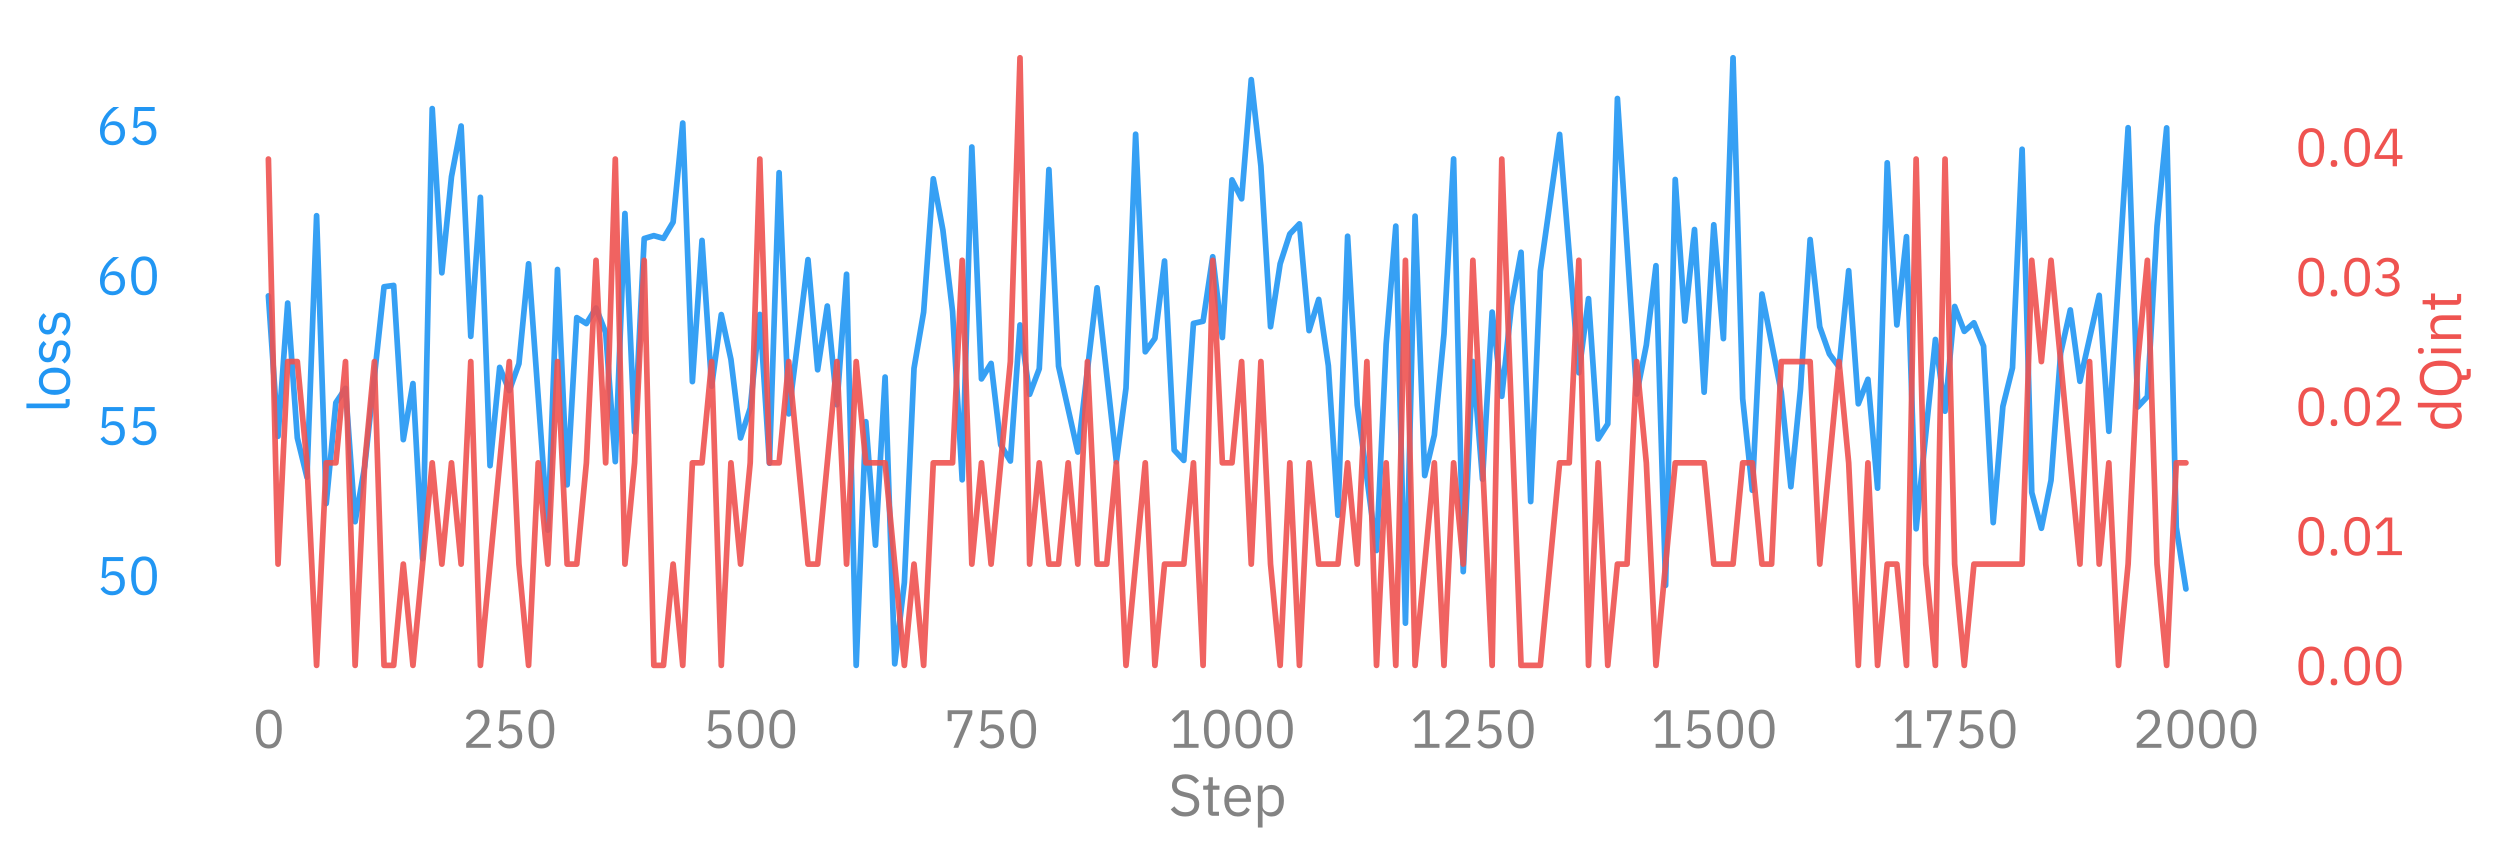 <?xml version="1.0" encoding="utf-8" standalone="no"?>
<!DOCTYPE svg PUBLIC "-//W3C//DTD SVG 1.1//EN"
  "http://www.w3.org/Graphics/SVG/1.1/DTD/svg11.dtd">
<svg xmlns:xlink="http://www.w3.org/1999/xlink" width="656.4pt" height="224.4pt" viewBox="0 0 656.4 224.4" xmlns="http://www.w3.org/2000/svg" version="1.1">
 <defs>
  <style type="text/css">*{stroke-linejoin: round; stroke-linecap: butt}</style>
 </defs>
 <g id="figure_1">
  <g id="patch_1">
   <path d="M 0 224.4 
L 656.4 224.4 
L 656.4 0 
L 0 0 
L 0 224.4 
z
" style="fill: none"/>
  </g>
  <g id="axes_1">
   <g id="patch_2">
    <path d="M 45.3 182.675 
L 599.109 182.675 
L 599.109 7.2 
L 45.3 7.2 
L 45.3 182.675 
z
" style="fill: none"/>
   </g>
   <g id="matplotlib.axis_1">
    <g id="xtick_1">
     <g id="text_1">
      <!-- 0 -->
      <g style="fill: #838383" transform="translate(66.348 196.35) scale(0.138 -0.138)">
       <defs>
        <path id="IBMPlexSans-Regular-30" d="M 1920 -77 
Q 1120 -77 752 531 
Q 384 1139 384 2234 
Q 384 3328 752 3936 
Q 1120 4544 1920 4544 
Q 2720 4544 3088 3936 
Q 3456 3328 3456 2234 
Q 3456 1139 3088 531 
Q 2720 -77 1920 -77 
z
M 1920 390 
Q 2182 390 2368 499 
Q 2554 608 2669 806 
Q 2784 1005 2838 1273 
Q 2893 1542 2893 1869 
L 2893 2598 
Q 2893 2925 2838 3193 
Q 2784 3462 2669 3660 
Q 2554 3859 2368 3968 
Q 2182 4077 1920 4077 
Q 1658 4077 1472 3968 
Q 1286 3859 1171 3660 
Q 1056 3462 1001 3193 
Q 947 2925 947 2598 
L 947 1869 
Q 947 1542 1001 1273 
Q 1056 1005 1171 806 
Q 1286 608 1472 499 
Q 1658 390 1920 390 
z
" transform="scale(0.016)"/>
       </defs>
       <use xlink:href="#IBMPlexSans-Regular-30"/>
      </g>
     </g>
    </g>
    <g id="xtick_2">
     <g id="text_2">
      <!-- 250 -->
      <g style="fill: #838383" transform="translate(121.347 196.35) scale(0.138 -0.138)">
       <defs>
        <path id="IBMPlexSans-Regular-32" d="M 3411 0 
L 480 0 
L 480 550 
L 1939 1894 
Q 2253 2182 2464 2505 
Q 2675 2829 2675 3155 
L 2675 3232 
Q 2675 3603 2470 3833 
Q 2266 4064 1850 4064 
Q 1645 4064 1491 4006 
Q 1338 3949 1226 3846 
Q 1114 3744 1040 3606 
Q 966 3469 922 3309 
L 442 3494 
Q 506 3693 618 3881 
Q 730 4070 899 4217 
Q 1069 4365 1309 4454 
Q 1549 4544 1875 4544 
Q 2202 4544 2458 4448 
Q 2714 4352 2886 4179 
Q 3059 4006 3152 3769 
Q 3245 3533 3245 3245 
Q 3245 2982 3171 2758 
Q 3098 2534 2970 2332 
Q 2842 2131 2659 1939 
Q 2477 1747 2266 1555 
L 1062 474 
L 3411 474 
L 3411 0 
z
" transform="scale(0.016)"/>
        <path id="IBMPlexSans-Regular-35" d="M 3187 3994 
L 1229 3994 
L 1101 2291 
L 1146 2291 
Q 1306 2515 1507 2649 
Q 1709 2784 2061 2784 
Q 2349 2784 2592 2688 
Q 2835 2592 3014 2416 
Q 3194 2240 3293 1984 
Q 3392 1728 3392 1402 
Q 3392 1075 3289 803 
Q 3187 531 2992 336 
Q 2797 141 2518 32 
Q 2240 -77 1888 -77 
Q 1606 -77 1392 -13 
Q 1178 51 1011 160 
Q 845 269 720 403 
Q 595 538 493 685 
L 896 992 
Q 979 858 1072 749 
Q 1165 640 1277 563 
Q 1389 486 1536 444 
Q 1683 403 1888 403 
Q 2349 403 2585 646 
Q 2822 890 2822 1331 
L 2822 1395 
Q 2822 1837 2585 2080 
Q 2349 2323 1888 2323 
Q 1581 2323 1405 2211 
Q 1229 2099 1088 1946 
L 634 2010 
L 794 4467 
L 3187 4467 
L 3187 3994 
z
" transform="scale(0.016)"/>
       </defs>
       <use xlink:href="#IBMPlexSans-Regular-32"/>
       <use xlink:href="#IBMPlexSans-Regular-35" x="60"/>
       <use xlink:href="#IBMPlexSans-Regular-30" x="120"/>
      </g>
     </g>
    </g>
    <g id="xtick_3">
     <g id="text_3">
      <!-- 500 -->
      <g style="fill: #838383" transform="translate(184.596 196.35) scale(0.138 -0.138)">
       <use xlink:href="#IBMPlexSans-Regular-35"/>
       <use xlink:href="#IBMPlexSans-Regular-30" x="60"/>
       <use xlink:href="#IBMPlexSans-Regular-30" x="120"/>
      </g>
     </g>
    </g>
    <g id="xtick_4">
     <g id="text_4">
      <!-- 750 -->
      <g style="fill: #838383" transform="translate(247.845 196.35) scale(0.138 -0.138)">
       <defs>
        <path id="IBMPlexSans-Regular-37" d="M 1120 0 
L 2829 4006 
L 922 4006 
L 922 3174 
L 442 3174 
L 442 4467 
L 3373 4467 
L 3373 3994 
L 1696 0 
L 1120 0 
z
" transform="scale(0.016)"/>
       </defs>
       <use xlink:href="#IBMPlexSans-Regular-37"/>
       <use xlink:href="#IBMPlexSans-Regular-35" x="60"/>
       <use xlink:href="#IBMPlexSans-Regular-30" x="120"/>
      </g>
     </g>
    </g>
    <g id="xtick_5">
     <g id="text_5">
      <!-- 1000 -->
      <g style="fill: #838383" transform="translate(306.97 196.35) scale(0.138 -0.138)">
       <defs>
        <path id="IBMPlexSans-Regular-31" d="M 563 0 
L 563 474 
L 1811 474 
L 1811 4070 
L 1766 4070 
L 640 3021 
L 326 3360 
L 1510 4467 
L 2349 4467 
L 2349 474 
L 3501 474 
L 3501 0 
L 563 0 
z
" transform="scale(0.016)"/>
       </defs>
       <use xlink:href="#IBMPlexSans-Regular-31"/>
       <use xlink:href="#IBMPlexSans-Regular-30" x="60"/>
       <use xlink:href="#IBMPlexSans-Regular-30" x="120"/>
       <use xlink:href="#IBMPlexSans-Regular-30" x="180"/>
      </g>
     </g>
    </g>
    <g id="xtick_6">
     <g id="text_6">
      <!-- 1250 -->
      <g style="fill: #838383" transform="translate(370.219 196.35) scale(0.138 -0.138)">
       <use xlink:href="#IBMPlexSans-Regular-31"/>
       <use xlink:href="#IBMPlexSans-Regular-32" x="60"/>
       <use xlink:href="#IBMPlexSans-Regular-35" x="120"/>
       <use xlink:href="#IBMPlexSans-Regular-30" x="180"/>
      </g>
     </g>
    </g>
    <g id="xtick_7">
     <g id="text_7">
      <!-- 1500 -->
      <g style="fill: #838383" transform="translate(433.468 196.35) scale(0.138 -0.138)">
       <use xlink:href="#IBMPlexSans-Regular-31"/>
       <use xlink:href="#IBMPlexSans-Regular-35" x="60"/>
       <use xlink:href="#IBMPlexSans-Regular-30" x="120"/>
       <use xlink:href="#IBMPlexSans-Regular-30" x="180"/>
      </g>
     </g>
    </g>
    <g id="xtick_8">
     <g id="text_8">
      <!-- 1750 -->
      <g style="fill: #838383" transform="translate(496.717 196.35) scale(0.138 -0.138)">
       <use xlink:href="#IBMPlexSans-Regular-31"/>
       <use xlink:href="#IBMPlexSans-Regular-37" x="60"/>
       <use xlink:href="#IBMPlexSans-Regular-35" x="120"/>
       <use xlink:href="#IBMPlexSans-Regular-30" x="180"/>
      </g>
     </g>
    </g>
    <g id="xtick_9">
     <g id="text_9">
      <!-- 2000 -->
      <g style="fill: #838383" transform="translate(559.966 196.35) scale(0.138 -0.138)">
       <use xlink:href="#IBMPlexSans-Regular-32"/>
       <use xlink:href="#IBMPlexSans-Regular-30" x="60"/>
       <use xlink:href="#IBMPlexSans-Regular-30" x="120"/>
       <use xlink:href="#IBMPlexSans-Regular-30" x="180"/>
      </g>
     </g>
    </g>
    <g id="text_10">
     <!-- Step -->
     <g style="fill: #838383" transform="translate(306.748 214.2) scale(0.15 -0.15)">
      <defs>
       <path id="IBMPlexSans-Regular-53" d="M 1850 -77 
Q 1306 -77 922 131 
Q 538 339 269 704 
L 666 1037 
Q 902 723 1190 560 
Q 1478 397 1869 397 
Q 2349 397 2601 627 
Q 2854 858 2854 1242 
Q 2854 1562 2662 1734 
Q 2470 1907 2029 2010 
L 1664 2093 
Q 1050 2234 726 2518 
Q 403 2803 403 3322 
Q 403 3616 512 3846 
Q 621 4077 816 4230 
Q 1011 4384 1283 4464 
Q 1555 4544 1882 4544 
Q 2387 4544 2748 4358 
Q 3110 4173 3360 3814 
L 2957 3520 
Q 2771 3776 2508 3923 
Q 2246 4070 1856 4070 
Q 1427 4070 1180 3888 
Q 934 3706 934 3341 
Q 934 3021 1142 2857 
Q 1350 2694 1773 2598 
L 2138 2515 
Q 2797 2368 3091 2067 
Q 3386 1766 3386 1267 
Q 3386 960 3280 710 
Q 3174 461 2976 288 
Q 2778 115 2493 19 
Q 2208 -77 1850 -77 
z
" transform="scale(0.016)"/>
       <path id="IBMPlexSans-Regular-74" d="M 1274 0 
Q 1005 0 867 150 
Q 730 301 730 544 
L 730 2854 
L 186 2854 
L 186 3302 
L 493 3302 
Q 659 3302 720 3369 
Q 781 3437 781 3603 
L 781 4218 
L 1242 4218 
L 1242 3302 
L 1965 3302 
L 1965 2854 
L 1242 2854 
L 1242 448 
L 1914 448 
L 1914 0 
L 1274 0 
z
" transform="scale(0.016)"/>
       <path id="IBMPlexSans-Regular-65" d="M 1786 -77 
Q 1446 -77 1174 44 
Q 902 166 707 393 
Q 512 621 406 937 
Q 301 1254 301 1651 
Q 301 2042 406 2362 
Q 512 2682 707 2909 
Q 902 3136 1174 3257 
Q 1446 3379 1786 3379 
Q 2118 3379 2380 3257 
Q 2643 3136 2828 2921 
Q 3014 2707 3113 2412 
Q 3213 2118 3213 1766 
L 3213 1523 
L 838 1523 
L 838 1370 
Q 838 1158 905 976 
Q 973 794 1097 659 
Q 1222 525 1404 448 
Q 1587 371 1818 371 
Q 2131 371 2364 518 
Q 2598 666 2726 941 
L 3091 678 
Q 2931 339 2592 131 
Q 2253 -77 1786 -77 
z
M 1786 2950 
Q 1574 2950 1401 2876 
Q 1229 2803 1104 2668 
Q 979 2534 908 2352 
Q 838 2170 838 1952 
L 838 1907 
L 2662 1907 
L 2662 1978 
Q 2662 2419 2422 2684 
Q 2182 2950 1786 2950 
z
" transform="scale(0.016)"/>
       <path id="IBMPlexSans-Regular-70" d="M 544 3302 
L 1056 3302 
L 1056 2765 
L 1082 2765 
Q 1210 3078 1456 3228 
Q 1702 3379 2048 3379 
Q 2355 3379 2604 3257 
Q 2854 3136 3030 2912 
Q 3206 2688 3299 2368 
Q 3392 2048 3392 1651 
Q 3392 1254 3299 934 
Q 3206 614 3030 390 
Q 2854 166 2604 44 
Q 2355 -77 2048 -77 
Q 1376 -77 1082 538 
L 1056 538 
L 1056 -1280 
L 544 -1280 
L 544 3302 
z
M 1907 384 
Q 2342 384 2592 656 
Q 2842 928 2842 1370 
L 2842 1933 
Q 2842 2374 2592 2646 
Q 2342 2918 1907 2918 
Q 1734 2918 1577 2870 
Q 1421 2822 1305 2739 
Q 1190 2656 1123 2537 
Q 1056 2419 1056 2285 
L 1056 1056 
Q 1056 896 1123 771 
Q 1190 646 1305 560 
Q 1421 474 1577 429 
Q 1734 384 1907 384 
z
" transform="scale(0.016)"/>
      </defs>
      <use xlink:href="#IBMPlexSans-Regular-53"/>
      <use xlink:href="#IBMPlexSans-Regular-74" x="58.1"/>
      <use xlink:href="#IBMPlexSans-Regular-65" x="93.2"/>
      <use xlink:href="#IBMPlexSans-Regular-70" x="148.1"/>
     </g>
    </g>
   </g>
   <g id="matplotlib.axis_2">
    <g id="ytick_1">
     <g id="line2d_1"/>
     <g id="text_11">
      <!-- 50 -->
      <g style="fill: #2196f3" transform="translate(25.3 156.128) scale(0.138 -0.138)">
       <use xlink:href="#IBMPlexSans-Regular-35"/>
       <use xlink:href="#IBMPlexSans-Regular-30" x="60"/>
      </g>
     </g>
    </g>
    <g id="ytick_2">
     <g id="line2d_2"/>
     <g id="text_12">
      <!-- 55 -->
      <g style="fill: #2196f3" transform="translate(25.3 116.74) scale(0.138 -0.138)">
       <use xlink:href="#IBMPlexSans-Regular-35"/>
       <use xlink:href="#IBMPlexSans-Regular-35" x="60"/>
      </g>
     </g>
    </g>
    <g id="ytick_3">
     <g id="line2d_3"/>
     <g id="text_13">
      <!-- 60 -->
      <g style="fill: #2196f3" transform="translate(25.3 77.351) scale(0.138 -0.138)">
       <defs>
        <path id="IBMPlexSans-Regular-36" d="M 1926 -77 
Q 1581 -77 1302 41 
Q 1024 160 829 381 
Q 634 602 531 922 
Q 429 1242 429 1638 
Q 429 2138 576 2576 
Q 723 3014 956 3376 
Q 1190 3738 1472 4016 
Q 1754 4294 2022 4467 
L 2714 4467 
Q 2355 4205 2073 3955 
Q 1792 3706 1581 3434 
Q 1370 3162 1222 2851 
Q 1075 2541 986 2150 
L 1018 2138 
Q 1178 2413 1430 2595 
Q 1683 2778 2093 2778 
Q 2381 2778 2624 2682 
Q 2867 2586 3040 2406 
Q 3213 2227 3312 1971 
Q 3411 1715 3411 1402 
Q 3411 1075 3305 803 
Q 3200 531 3005 336 
Q 2810 141 2534 32 
Q 2259 -77 1926 -77 
z
M 1920 390 
Q 2362 390 2608 633 
Q 2854 877 2854 1331 
L 2854 1382 
Q 2854 1837 2608 2080 
Q 2362 2323 1920 2323 
Q 1478 2323 1232 2080 
Q 986 1837 986 1382 
L 986 1331 
Q 986 877 1232 633 
Q 1478 390 1920 390 
z
" transform="scale(0.016)"/>
       </defs>
       <use xlink:href="#IBMPlexSans-Regular-36"/>
       <use xlink:href="#IBMPlexSans-Regular-30" x="60"/>
      </g>
     </g>
    </g>
    <g id="ytick_4">
     <g id="line2d_4"/>
     <g id="text_14">
      <!-- 65 -->
      <g style="fill: #2196f3" transform="translate(25.3 37.963) scale(0.138 -0.138)">
       <use xlink:href="#IBMPlexSans-Regular-36"/>
       <use xlink:href="#IBMPlexSans-Regular-35" x="60"/>
      </g>
     </g>
    </g>
    <g id="text_15">
     <!-- loss -->
     <g style="fill: #2196f3" transform="translate(18.3 108.483) rotate(-90) scale(0.15 -0.15)">
      <defs>
       <path id="IBMPlexSans-Regular-6c" d="M 1088 0 
Q 819 0 681 150 
Q 544 301 544 531 
L 544 4736 
L 1056 4736 
L 1056 448 
L 1542 448 
L 1542 0 
L 1088 0 
z
" transform="scale(0.016)"/>
       <path id="IBMPlexSans-Regular-6f" d="M 1792 -77 
Q 1459 -77 1184 44 
Q 909 166 713 393 
Q 518 621 409 937 
Q 301 1254 301 1651 
Q 301 2042 409 2362 
Q 518 2682 713 2909 
Q 909 3136 1184 3257 
Q 1459 3379 1792 3379 
Q 2125 3379 2397 3257 
Q 2669 3136 2867 2909 
Q 3066 2682 3174 2362 
Q 3283 2042 3283 1651 
Q 3283 1254 3174 937 
Q 3066 621 2867 393 
Q 2669 166 2397 44 
Q 2125 -77 1792 -77 
z
M 1792 378 
Q 2208 378 2470 634 
Q 2733 890 2733 1414 
L 2733 1888 
Q 2733 2413 2470 2669 
Q 2208 2925 1792 2925 
Q 1376 2925 1113 2669 
Q 851 2413 851 1888 
L 851 1414 
Q 851 890 1113 634 
Q 1376 378 1792 378 
z
" transform="scale(0.016)"/>
       <path id="IBMPlexSans-Regular-73" d="M 1536 -77 
Q 1075 -77 764 99 
Q 454 275 230 570 
L 595 864 
Q 787 621 1024 489 
Q 1261 358 1574 358 
Q 1901 358 2083 499 
Q 2266 640 2266 896 
Q 2266 1088 2141 1225 
Q 2016 1363 1690 1414 
L 1427 1453 
Q 1197 1485 1005 1552 
Q 813 1619 669 1731 
Q 525 1843 445 2009 
Q 365 2176 365 2406 
Q 365 2650 454 2832 
Q 544 3014 701 3136 
Q 858 3258 1075 3318 
Q 1293 3379 1542 3379 
Q 1946 3379 2218 3238 
Q 2490 3098 2694 2848 
L 2355 2541 
Q 2246 2694 2035 2819 
Q 1824 2944 1504 2944 
Q 1184 2944 1021 2806 
Q 858 2669 858 2432 
Q 858 2189 1021 2080 
Q 1184 1971 1491 1920 
L 1747 1882 
Q 2298 1798 2528 1564 
Q 2758 1331 2758 954 
Q 2758 474 2432 198 
Q 2106 -77 1536 -77 
z
" transform="scale(0.016)"/>
      </defs>
      <use xlink:href="#IBMPlexSans-Regular-6c"/>
      <use xlink:href="#IBMPlexSans-Regular-6f" x="27.2"/>
      <use xlink:href="#IBMPlexSans-Regular-73" x="83.2"/>
      <use xlink:href="#IBMPlexSans-Regular-73" x="131.9"/>
     </g>
    </g>
   </g>
   <g id="line2d_5">
    <path d="M 70.473 77.696 
L 73.003 114.552 
L 75.533 79.577 
L 78.063 114.963 
L 80.593 125.297 
L 83.123 56.639 
L 85.653 132.203 
L 88.183 105.713 
L 90.713 101.967 
L 93.243 136.975 
L 95.773 122.345 
L 100.833 75.295 
L 103.363 74.946 
L 105.893 115.427 
L 108.423 100.712 
L 110.953 146.688 
L 113.483 28.517 
L 116.012 71.626 
L 118.542 46.375 
L 121.072 33.092 
L 123.602 88.31 
L 126.132 51.812 
L 128.662 122.266 
L 131.192 96.464 
L 133.722 102.564 
L 136.252 95.483 
L 138.782 69.262 
L 143.842 139.195 
L 146.372 70.756 
L 148.902 127.294 
L 151.432 83.395 
L 153.962 84.956 
L 156.492 80.874 
L 159.022 87.298 
L 161.552 121.202 
L 164.082 56.061 
L 166.612 113.418 
L 169.142 62.627 
L 171.672 61.876 
L 174.202 62.591 
L 176.732 58.325 
L 179.262 32.31 
L 181.792 100.193 
L 184.322 63.127 
L 186.851 101.403 
L 189.381 82.602 
L 191.911 94.36 
L 194.441 114.979 
L 196.971 107.194 
L 199.501 82.562 
L 202.031 121.616 
L 204.561 45.34 
L 207.091 108.667 
L 212.151 68.167 
L 214.681 97.085 
L 217.211 80.357 
L 219.741 106.266 
L 222.271 72.009 
L 224.801 174.698 
L 227.331 110.728 
L 229.861 143.133 
L 232.391 99.001 
L 234.921 174.296 
L 237.451 152.949 
L 239.981 96.708 
L 242.511 81.929 
L 245.041 46.949 
L 247.571 60.431 
L 250.101 81.76 
L 252.631 125.975 
L 255.161 38.6 
L 257.69 99.483 
L 260.22 95.422 
L 262.75 116.807 
L 265.28 121.044 
L 267.81 85.314 
L 270.34 103.526 
L 272.87 96.827 
L 275.4 44.517 
L 277.93 96.165 
L 282.99 118.693 
L 288.05 75.569 
L 293.11 121.238 
L 295.64 101.911 
L 298.17 35.245 
L 300.7 92.366 
L 303.23 88.852 
L 305.76 68.528 
L 308.29 118.16 
L 310.82 120.88 
L 313.35 84.915 
L 315.88 84.346 
L 318.41 67.418 
L 320.94 88.614 
L 323.47 47.229 
L 325.999 52.195 
L 328.529 20.915 
L 331.059 43.584 
L 333.589 85.781 
L 336.119 69.249 
L 338.649 61.437 
L 341.179 58.779 
L 343.709 86.806 
L 346.239 78.621 
L 348.769 96 
L 351.299 135.276 
L 353.829 62.03 
L 356.359 106.399 
L 361.419 144.532 
L 363.949 90.369 
L 366.479 59.371 
L 369.009 163.621 
L 371.539 56.751 
L 374.069 124.867 
L 376.599 114.23 
L 379.129 87.721 
L 381.659 41.729 
L 384.189 150.088 
L 386.719 94.92 
L 389.249 125.836 
L 391.779 81.95 
L 394.309 104.048 
L 396.838 80.231 
L 399.368 66.239 
L 401.898 131.687 
L 404.428 71.185 
L 409.488 35.289 
L 414.548 97.878 
L 417.078 78.412 
L 419.608 115.249 
L 422.138 111.292 
L 424.668 25.863 
L 429.728 103.452 
L 432.258 90.592 
L 434.788 69.763 
L 437.318 153.692 
L 439.848 47.128 
L 442.378 84.285 
L 444.908 60.265 
L 447.438 102.974 
L 449.968 59.02 
L 452.498 88.904 
L 455.028 15.176 
L 457.558 104.689 
L 460.088 128.724 
L 462.618 77.201 
L 467.677 102.956 
L 470.207 127.785 
L 472.737 102.168 
L 475.267 62.895 
L 477.797 85.807 
L 480.327 92.941 
L 482.857 96.343 
L 485.387 71.074 
L 487.917 106.02 
L 490.447 99.591 
L 492.977 128.175 
L 495.507 42.748 
L 498.037 85.312 
L 500.567 62.138 
L 503.097 138.837 
L 508.157 89.135 
L 510.687 107.963 
L 513.217 80.466 
L 515.747 86.998 
L 518.277 84.752 
L 520.807 90.879 
L 523.337 137.217 
L 525.867 106.74 
L 528.397 96.585 
L 530.927 39.188 
L 533.457 129.308 
L 535.986 138.7 
L 538.516 126.131 
L 541.046 92.729 
L 543.576 81.381 
L 546.106 100.114 
L 551.166 77.55 
L 553.696 113.238 
L 558.756 33.534 
L 561.286 106.843 
L 563.816 104.142 
L 566.346 59.376 
L 568.876 33.579 
L 571.406 138.467 
L 573.936 154.635 
L 573.936 154.635 
" clip-path="url(#p2717d9a4ab)" style="fill: none; stroke: #2196f3; stroke-opacity: 0.9; stroke-width: 1.5; stroke-linecap: round"/>
   </g>
  </g>
  <g id="axes_2">
   <g id="matplotlib.axis_3">
    <g id="ytick_5">
     <g id="line2d_6"/>
     <g id="text_16">
      <!-- 0.00 -->
      <g style="fill: #ef5350" transform="translate(602.609 179.786) scale(0.138 -0.138)">
       <defs>
        <path id="IBMPlexSans-Regular-2e" d="M 870 -77 
Q 666 -77 573 25 
Q 480 128 480 294 
L 480 378 
Q 480 544 573 646 
Q 666 749 870 749 
Q 1075 749 1168 646 
Q 1261 544 1261 378 
L 1261 294 
Q 1261 128 1168 25 
Q 1075 -77 870 -77 
z
" transform="scale(0.016)"/>
       </defs>
       <use xlink:href="#IBMPlexSans-Regular-30"/>
       <use xlink:href="#IBMPlexSans-Regular-2e" x="60"/>
       <use xlink:href="#IBMPlexSans-Regular-30" x="87.2"/>
       <use xlink:href="#IBMPlexSans-Regular-30" x="147.2"/>
      </g>
     </g>
    </g>
    <g id="ytick_6">
     <g id="line2d_7"/>
     <g id="text_17">
      <!-- 0.01 -->
      <g style="fill: #ef5350" transform="translate(602.609 145.754) scale(0.138 -0.138)">
       <use xlink:href="#IBMPlexSans-Regular-30"/>
       <use xlink:href="#IBMPlexSans-Regular-2e" x="60"/>
       <use xlink:href="#IBMPlexSans-Regular-30" x="87.2"/>
       <use xlink:href="#IBMPlexSans-Regular-31" x="147.2"/>
      </g>
     </g>
    </g>
    <g id="ytick_7">
     <g id="line2d_8"/>
     <g id="text_18">
      <!-- 0.02 -->
      <g style="fill: #ef5350" transform="translate(602.609 111.723) scale(0.138 -0.138)">
       <use xlink:href="#IBMPlexSans-Regular-30"/>
       <use xlink:href="#IBMPlexSans-Regular-2e" x="60"/>
       <use xlink:href="#IBMPlexSans-Regular-30" x="87.2"/>
       <use xlink:href="#IBMPlexSans-Regular-32" x="147.2"/>
      </g>
     </g>
    </g>
    <g id="ytick_8">
     <g id="line2d_9"/>
     <g id="text_19">
      <!-- 0.03 -->
      <g style="fill: #ef5350" transform="translate(602.609 77.692) scale(0.138 -0.138)">
       <defs>
        <path id="IBMPlexSans-Regular-33" d="M 1670 2573 
Q 2125 2573 2352 2781 
Q 2579 2989 2579 3315 
L 2579 3360 
Q 2579 3712 2358 3888 
Q 2138 4064 1779 4064 
Q 1434 4064 1216 3913 
Q 998 3763 858 3507 
L 461 3814 
Q 544 3949 662 4080 
Q 781 4211 941 4313 
Q 1101 4416 1312 4480 
Q 1523 4544 1792 4544 
Q 2074 4544 2323 4470 
Q 2573 4397 2755 4253 
Q 2938 4109 3043 3897 
Q 3149 3686 3149 3418 
Q 3149 3200 3081 3027 
Q 3014 2854 2899 2726 
Q 2784 2598 2627 2508 
Q 2470 2419 2291 2374 
L 2291 2349 
Q 2470 2310 2640 2224 
Q 2810 2138 2941 2000 
Q 3072 1862 3152 1667 
Q 3232 1472 3232 1222 
Q 3232 934 3123 694 
Q 3014 454 2816 284 
Q 2618 115 2336 19 
Q 2054 -77 1715 -77 
Q 1427 -77 1203 -13 
Q 979 51 806 160 
Q 634 269 502 403 
Q 371 538 269 685 
L 672 992 
Q 755 858 854 749 
Q 954 640 1075 563 
Q 1197 486 1350 444 
Q 1504 403 1709 403 
Q 2182 403 2425 617 
Q 2669 832 2669 1229 
L 2669 1280 
Q 2669 1677 2425 1891 
Q 2182 2106 1709 2106 
L 1184 2106 
L 1184 2573 
L 1670 2573 
z
" transform="scale(0.016)"/>
       </defs>
       <use xlink:href="#IBMPlexSans-Regular-30"/>
       <use xlink:href="#IBMPlexSans-Regular-2e" x="60"/>
       <use xlink:href="#IBMPlexSans-Regular-30" x="87.2"/>
       <use xlink:href="#IBMPlexSans-Regular-33" x="147.2"/>
      </g>
     </g>
    </g>
    <g id="ytick_9">
     <g id="line2d_10"/>
     <g id="text_20">
      <!-- 0.04 -->
      <g style="fill: #ef5350" transform="translate(602.609 43.66) scale(0.138 -0.138)">
       <defs>
        <path id="IBMPlexSans-Regular-34" d="M 2400 0 
L 2400 877 
L 243 877 
L 243 1350 
L 2112 4467 
L 2912 4467 
L 2912 1325 
L 3558 1325 
L 3558 877 
L 2912 877 
L 2912 0 
L 2400 0 
z
M 749 1325 
L 2400 1325 
L 2400 4051 
L 2368 4051 
L 749 1325 
z
" transform="scale(0.016)"/>
       </defs>
       <use xlink:href="#IBMPlexSans-Regular-30"/>
       <use xlink:href="#IBMPlexSans-Regular-2e" x="60"/>
       <use xlink:href="#IBMPlexSans-Regular-30" x="87.2"/>
       <use xlink:href="#IBMPlexSans-Regular-34" x="147.2"/>
      </g>
     </g>
    </g>
    <g id="text_21">
     <!-- dQint -->
     <g style="fill: #ef5350" transform="translate(646.2 113.364) rotate(-90) scale(0.15 -0.15)">
      <defs>
       <path id="IBMPlexSans-Regular-64" d="M 2656 538 
L 2630 538 
Q 2330 -77 1664 -77 
Q 1357 -77 1107 44 
Q 858 166 682 390 
Q 506 614 413 934 
Q 320 1254 320 1651 
Q 320 2048 413 2368 
Q 506 2688 682 2912 
Q 858 3136 1107 3257 
Q 1357 3379 1664 3379 
Q 2010 3379 2256 3228 
Q 2502 3078 2630 2765 
L 2656 2765 
L 2656 4736 
L 3168 4736 
L 3168 0 
L 2656 0 
L 2656 538 
z
M 1805 384 
Q 1978 384 2134 429 
Q 2291 474 2406 560 
Q 2522 646 2589 771 
Q 2656 896 2656 1056 
L 2656 2285 
Q 2656 2419 2589 2537 
Q 2522 2656 2406 2739 
Q 2291 2822 2134 2870 
Q 1978 2918 1805 2918 
Q 1370 2918 1120 2646 
Q 870 2374 870 1933 
L 870 1370 
Q 870 928 1120 656 
Q 1370 384 1805 384 
z
" transform="scale(0.016)"/>
       <path id="IBMPlexSans-Regular-51" d="M 3251 -1050 
L 2592 -1050 
Q 2323 -1050 2188 -899 
Q 2054 -749 2054 -525 
L 2054 -70 
Q 1670 -32 1356 134 
Q 1043 301 825 592 
Q 608 883 489 1296 
Q 371 1709 371 2234 
Q 371 2797 505 3225 
Q 640 3654 886 3948 
Q 1133 4243 1481 4393 
Q 1830 4544 2266 4544 
Q 2694 4544 3046 4393 
Q 3398 4243 3644 3948 
Q 3891 3654 4025 3225 
Q 4160 2797 4160 2234 
Q 4160 1203 3731 624 
Q 3302 45 2566 -58 
L 2566 -602 
L 3251 -602 
L 3251 -1050 
z
M 2266 403 
Q 2554 403 2797 505 
Q 3040 608 3216 800 
Q 3392 992 3488 1261 
Q 3584 1530 3584 1862 
L 3584 2605 
Q 3584 2938 3488 3206 
Q 3392 3475 3216 3667 
Q 3040 3859 2797 3961 
Q 2554 4064 2266 4064 
Q 1978 4064 1734 3961 
Q 1491 3859 1315 3667 
Q 1139 3475 1043 3206 
Q 947 2938 947 2605 
L 947 1862 
Q 947 1530 1043 1261 
Q 1139 992 1315 800 
Q 1491 608 1734 505 
Q 1978 403 2266 403 
z
" transform="scale(0.016)"/>
       <path id="IBMPlexSans-Regular-69" d="M 800 4077 
Q 634 4077 560 4157 
Q 486 4237 486 4365 
L 486 4448 
Q 486 4576 560 4656 
Q 634 4736 800 4736 
Q 966 4736 1040 4656 
Q 1114 4576 1114 4448 
L 1114 4365 
Q 1114 4237 1040 4157 
Q 966 4077 800 4077 
z
M 544 3302 
L 1056 3302 
L 1056 0 
L 544 0 
L 544 3302 
z
" transform="scale(0.016)"/>
       <path id="IBMPlexSans-Regular-6e" d="M 544 0 
L 544 3302 
L 1056 3302 
L 1056 2765 
L 1082 2765 
Q 1203 3046 1424 3212 
Q 1645 3379 2016 3379 
Q 2528 3379 2825 3049 
Q 3123 2720 3123 2118 
L 3123 0 
L 2611 0 
L 2611 2029 
Q 2611 2918 1862 2918 
Q 1709 2918 1565 2880 
Q 1421 2842 1305 2765 
Q 1190 2688 1123 2569 
Q 1056 2451 1056 2291 
L 1056 0 
L 544 0 
z
" transform="scale(0.016)"/>
      </defs>
      <use xlink:href="#IBMPlexSans-Regular-64"/>
      <use xlink:href="#IBMPlexSans-Regular-51" x="58"/>
      <use xlink:href="#IBMPlexSans-Regular-69" x="128.8"/>
      <use xlink:href="#IBMPlexSans-Regular-6e" x="153.8"/>
      <use xlink:href="#IBMPlexSans-Regular-74" x="210.6"/>
     </g>
    </g>
   </g>
   <g id="line2d_11">
    <path d="M 70.473 41.763 
L 73.003 148.111 
L 75.533 94.937 
L 78.063 94.937 
L 80.593 121.524 
L 83.123 174.698 
L 85.653 121.524 
L 88.183 121.524 
L 90.713 94.937 
L 93.243 174.698 
L 95.773 121.524 
L 98.303 94.937 
L 100.833 174.698 
L 103.363 174.698 
L 105.893 148.111 
L 108.423 174.698 
L 113.483 121.524 
L 116.012 148.111 
L 118.542 121.524 
L 121.072 148.111 
L 123.602 94.937 
L 126.132 174.698 
L 133.722 94.937 
L 136.252 148.111 
L 138.782 174.698 
L 141.312 121.524 
L 143.842 148.111 
L 146.372 94.937 
L 148.902 148.111 
L 151.432 148.111 
L 153.962 121.524 
L 156.492 68.35 
L 159.022 121.524 
L 161.552 41.763 
L 164.082 148.111 
L 166.612 121.524 
L 169.142 68.35 
L 171.672 174.698 
L 174.202 174.698 
L 176.732 148.111 
L 179.262 174.698 
L 181.792 121.524 
L 184.322 121.524 
L 186.851 94.937 
L 189.381 174.698 
L 191.911 121.524 
L 194.441 148.111 
L 196.971 121.524 
L 199.501 41.763 
L 202.031 121.524 
L 204.561 121.524 
L 207.091 94.937 
L 212.151 148.111 
L 214.681 148.111 
L 219.741 94.937 
L 222.271 148.111 
L 224.801 94.937 
L 227.331 121.524 
L 232.391 121.524 
L 237.451 174.698 
L 239.981 148.111 
L 242.511 174.698 
L 245.041 121.524 
L 250.101 121.524 
L 252.631 68.35 
L 255.161 148.111 
L 257.69 121.524 
L 260.22 148.111 
L 265.28 94.937 
L 267.81 15.176 
L 270.34 148.111 
L 272.87 121.524 
L 275.4 148.111 
L 277.93 148.111 
L 280.46 121.524 
L 282.99 148.111 
L 285.52 94.937 
L 288.05 148.111 
L 290.58 148.111 
L 293.11 121.524 
L 295.64 174.698 
L 300.7 121.524 
L 303.23 174.698 
L 305.76 148.111 
L 310.82 148.111 
L 313.35 121.524 
L 315.88 174.698 
L 318.41 68.35 
L 320.94 121.524 
L 323.47 121.524 
L 325.999 94.937 
L 328.529 148.111 
L 331.059 94.937 
L 333.589 148.111 
L 336.119 174.698 
L 338.649 121.524 
L 341.179 174.698 
L 343.709 121.524 
L 346.239 148.111 
L 351.299 148.111 
L 353.829 121.524 
L 356.359 148.111 
L 358.889 94.937 
L 361.419 174.698 
L 363.949 121.524 
L 366.479 174.698 
L 369.009 68.35 
L 371.539 174.698 
L 376.599 121.524 
L 379.129 174.698 
L 381.659 121.524 
L 384.189 148.111 
L 386.719 68.35 
L 391.779 174.698 
L 394.309 41.763 
L 399.368 174.698 
L 404.428 174.698 
L 409.488 121.524 
L 412.018 121.524 
L 414.548 68.35 
L 417.078 174.698 
L 419.608 121.524 
L 422.138 174.698 
L 424.668 148.111 
L 427.198 148.111 
L 429.728 94.937 
L 432.258 121.524 
L 434.788 174.698 
L 439.848 121.524 
L 447.438 121.524 
L 449.968 148.111 
L 455.028 148.111 
L 457.558 121.524 
L 460.088 121.524 
L 462.618 148.111 
L 465.148 148.111 
L 467.677 94.937 
L 475.267 94.937 
L 477.797 148.111 
L 482.857 94.937 
L 485.387 121.524 
L 487.917 174.698 
L 490.447 121.524 
L 492.977 174.698 
L 495.507 148.111 
L 498.037 148.111 
L 500.567 174.698 
L 503.097 41.763 
L 505.627 148.111 
L 508.157 174.698 
L 510.687 41.763 
L 513.217 148.111 
L 515.747 174.698 
L 518.277 148.111 
L 530.927 148.111 
L 533.457 68.35 
L 535.986 94.937 
L 538.516 68.35 
L 546.106 148.111 
L 548.636 94.937 
L 551.166 148.111 
L 553.696 121.524 
L 556.226 174.698 
L 558.756 148.111 
L 561.286 94.937 
L 563.816 68.35 
L 566.346 148.111 
L 568.876 174.698 
L 571.406 121.524 
L 573.936 121.524 
L 573.936 121.524 
" clip-path="url(#p2717d9a4ab)" style="fill: none; stroke: #ef5350; stroke-opacity: 0.9; stroke-width: 1.5; stroke-linecap: round"/>
   </g>
  </g>
 </g>
 <defs>
  <clipPath id="p2717d9a4ab">
   <rect x="45.3" y="7.2" width="553.809" height="175.475"/>
  </clipPath>
 </defs>
</svg>
